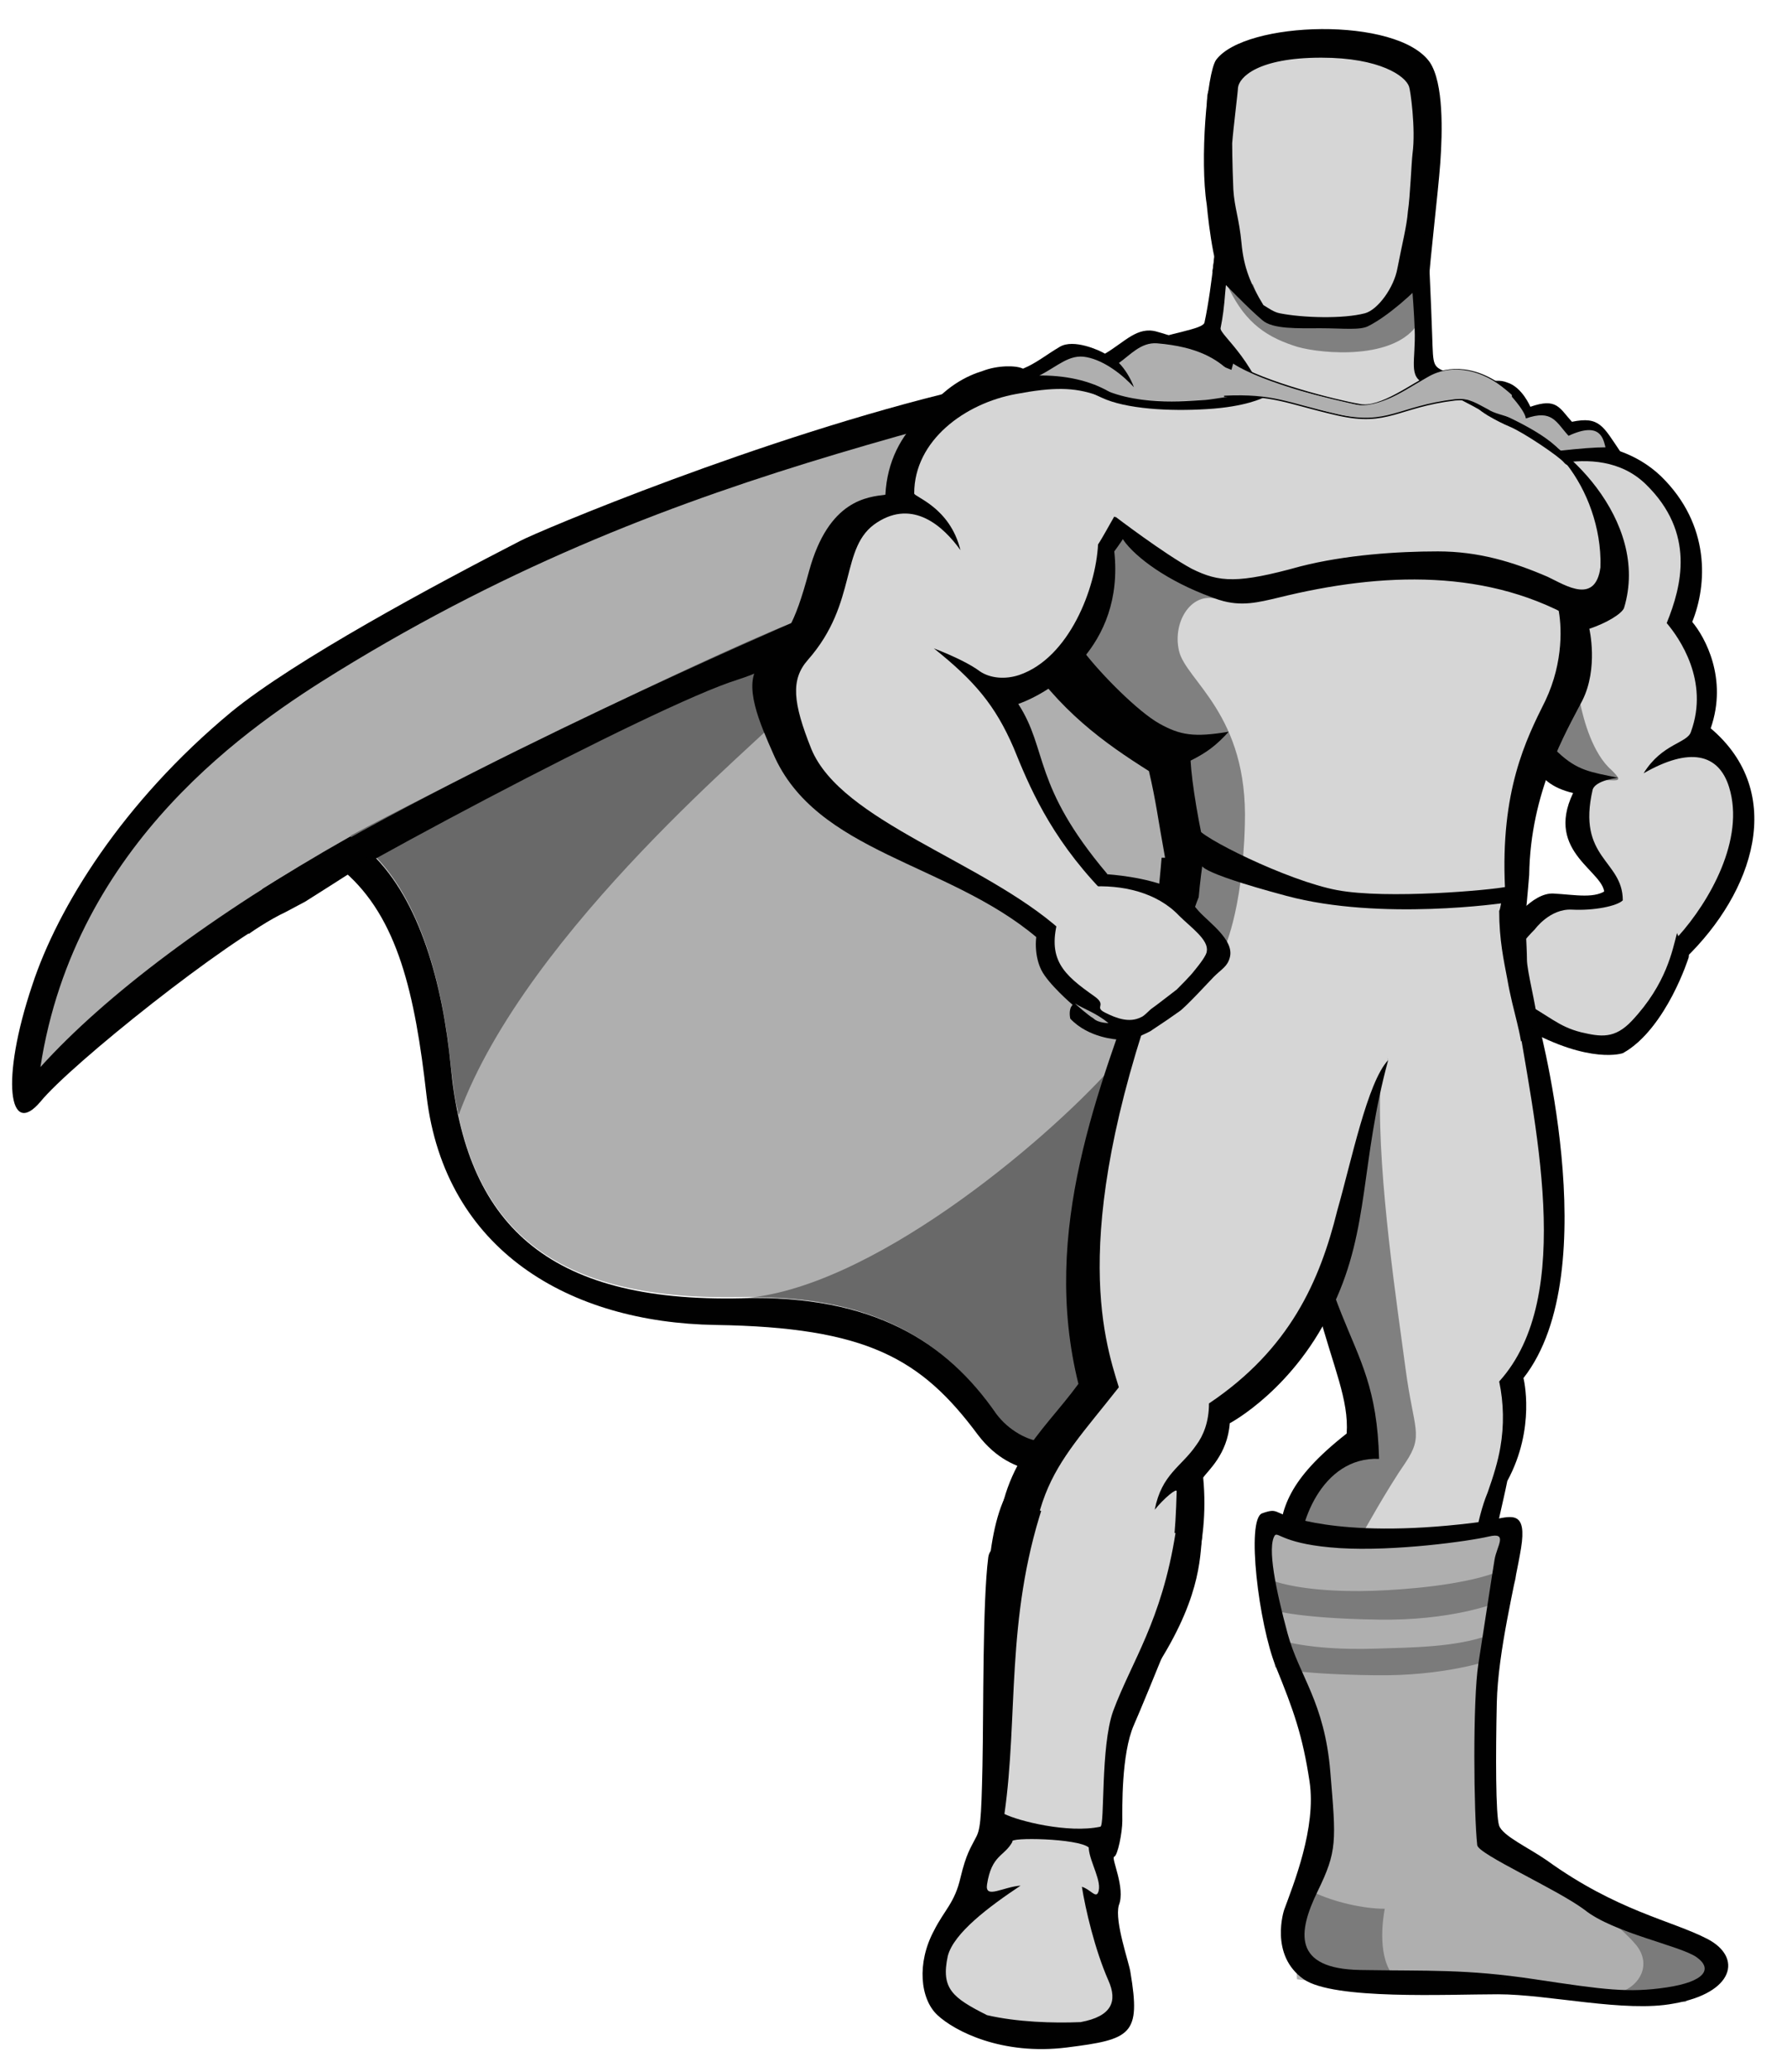 <?xml version="1.0" encoding="utf-8"?>
<!-- Generator: Adobe Illustrator 23.0.1, SVG Export Plug-In . SVG Version: 6.00 Build 0)  -->
<svg version="1.1" id="Layer_1" xmlns="http://www.w3.org/2000/svg" xmlns:xlink="http://www.w3.org/1999/xlink" x="0px" y="0px"
	 viewBox="0 0 2157 2500" style="enable-background:new 0 0 2157 2500;" xml:space="preserve">
<style type="text/css">
	.st0{fill:#010101;}
	.st1{fill:#AFAFAF;}
	.st2{fill:#D6D6D6;}
	.st3{opacity:0.3;fill:#010101;enable-background:new    ;}
	.st4{fill:none;}
	.st5{opacity:0.4;fill:#010101;enable-background:new    ;}
	.st6{fill:#AFAFAF;stroke:#010101;stroke-width:1.586;stroke-linejoin:round;stroke-miterlimit:10;}
</style>
<path class="st0" d="M344.6,1100.7c-71.2,33.5-259.5,184.2-295.8,228.8c-37.7,44.6-48.8-25.1-9.8-140.9
	c30.7-93.5,108.8-220.4,240-329.3c76.7-62.8,245.6-153.5,348.8-206.5c20.9-11.2,291.6-125.6,533-182.8c20.9-5.6-25.1,34.9-32.1,57.2
	c-36.3,106-760.4,560.9-760.4,560.9L344.6,1100.7z M1364.5,2380.1c12.6,75.3,1.4,80.9-76.7,90.7c-78.1,9.8-135.3-19.5-156.3-39.1
	c-20.9-19.5-25.1-62.8-4.2-101.8c12.6-25.1,25.1-33.5,32.1-64.2c7-29.3,12.6-36.3,18.1-47.4c5.6-9.8,7-19.5,8.4-87.9
	c1.4-68.4,0-196.7,7-251.1c7-55.8,248.4,25.1,248.4,25.1s-57.2,142.3-72.6,177.2c-15.4,34.9-14,101.8-14,115.8s-5.6,41.9-9.8,43.2
	c-4.2,1.4,14,37.7,5.6,58.6C1345,2318.7,1363.1,2369,1364.5,2380.1L1364.5,2380.1z M1456.6,246.8c-8.4-53,0-157.7,11.2-174.4
	c34.9-47.4,219-53,258.1,2.8c16.7,25.1,15.3,83.7,12.6,121.4c-2.8,37.7-12.6,118.6-14,145.1c-1.4,19.5-203.7,50.2-248.3-2.8
	C1463.6,325,1456.6,246.8,1456.6,246.8L1456.6,246.8z M1866.8,2244.8c85.1,61.4,150.7,72.6,193.9,94.9
	c43.2,22.3,32.1,65.6-40.5,78.1c-58.6,11.2-150.7-11.2-212.1-11.2c-61.4,0-198.1,7-234.4-18.1c-41.9-29.3-23.7-83.7-23.7-83.7
	c11.2-30.7,39.1-99.1,30.7-154.9c-8.4-55.8-19.5-86.5-40.5-138.1c-20.9-51.6-36.3-178.6-16.7-185.6c19.5-7,13.9,0,39.1,5.6
	c25.1,5.6,53,14,107.4,14c54.4,0,114.4-8.4,135.3-12.6c20.9-4.2,37.7-8.4,30.7,34.9c-7,43.2-27.9,124.2-29.3,187
	c-1.4,62.8-1.4,135.3,2.8,147.9C1813.8,2215.5,1844.5,2229.4,1866.8,2244.8L1866.8,2244.8z"/>
<path class="st1" d="M1568.2,386.4c-153.5,132.6-450.7,168.8-891.5,339c-113,43.2-414.4,173-486.9,308.3
	c244.2-140.9,334.9,53,354.4,252.5c18.1,187,111.6,284.6,351.6,279c247-5.6,322.3,138.1,390.7,307
	c132.5-646,344.6-771.6,481.3-881.8C2057.9,754.7,1700.8,338.9,1568.2,386.4L1568.2,386.4z"/>
<path class="st1" d="M1568.2,386.4C1199.9,514.7,835.7,546.8,407.4,810.5c-101.8,62.8-316.7,205.1-358.6,477.2
	c156.3-173,517.6-390.7,959.9-528.8c223.2-69.8,386.5-115.8,584.6-192.5C1579.4,477,1579.4,442.2,1568.2,386.4L1568.2,386.4z"/>
<path class="st0" d="M2038.4,1150.9c0,0-26.5,90.7-79.5,120c0,0-39.1,14-117.2-29.3c-22.3-12.6-39.1-55.8-37.7-69.8
	c1.4-33.5,22.3-48.8,22.3-48.8s22.3-37.7,48.8-36.3c26.5,1.4,71.2,5.6,85.1-7C1972.8,1065.8,2041.2,1104.9,2038.4,1150.9
	L2038.4,1150.9z M1469.2,273.3c0,0-5.6,71.2-15.3,115.8c-1.4,8.4-43.2,12.6-74,25.1c58.6,167.4,411.6,166,457.6,83.7
	c-22.3-15.3-67-39.1-87.9-47.4c-20.9-8.4-19.5-7-20.9-46c-1.4-39.1-4.2-111.6-7-131.2C1718.9,253.8,1502.6,253.8,1469.2,273.3
	L1469.2,273.3z"/>
<path class="st2" d="M1483.1,273.3c0,0,0,40.5-4.2,79.5c-1.4,18.1-2.8,29.3-5.6,43.2c-1.4,8.4,47.4,41.9,61.4,115.8
	c67,149.3,221.8,75.3,286,4.2c-22.3-15.4-58.6-36.3-100.5-53c-20.9-8.4-11.2-26.5-12.6-65.6c-1.4-39.1-7-96.3-9.8-117.2
	C1695.2,259.4,1516.6,253.8,1483.1,273.3L1483.1,273.3z"/>
<g>
	<path class="st0" d="M1469.2,273.3c0,0-1.4,25.1-5.6,54.4c18.1,18.1,41.9,43.2,60,58.6c12.6,11.2,43.2,9.8,71.2,9.8
		c25.1,0,47.4,2.8,57.2-2.8c22.3-11.2,54.4-39.1,72.6-60c-1.4-25.1-2.8-48.8-4.2-60C1718.9,253.8,1502.6,253.8,1469.2,273.3z"/>
	<path class="st0" d="M1596.1,379.4c-16.7,0-36.3-1.4-51.6-4.2c-7-1.4-14-5.6-19.5-8.4c-9.8-7-19.5-15.3-30.7-23.7
		c-22.3-16.7-23.7-26.5-23.7-30.7c9.8-87.9-2.8-161.8-2.8-161.8s-9.8-37.7,43.2-47.4c53-9.8,85.1-11.2,85.1-11.2s33.5,0,85.1,11.2
		c53,9.8,43.2,47.4,43.2,47.4s-12.6,73.9-2.8,161.8c0,4.2-1.4,13.9-23.7,30.7c-19.5,14-34.9,29.3-50.2,32.1
		C1632.4,378,1612.9,379.4,1596.1,379.4z"/>
	<path class="st0" d="M1596.1,55.7c-92.1,0-110.2,25.1-136.7,53c-5.6,7-1.4,48.8,8.4,138.1h12.6c0,0-8.4-25.1-7-54.4
		c1.4-29.3,7-27.9,2.8-34.9c-5.6-8.4-16.7-22.3,8.4-36.3c25.1-14,64.2,11.2,111.6,12.6c47.4-1.4,87.9-26.5,113-12.6
		c25.1,13.9,14,27.9,8.4,36.3c-5.6,8.4,1.4,5.6,2.8,34.9c1.4,29.3-7,54.4-7,54.4h12.6c8.4-89.3,14-128.4,9.8-135.3
		C1711.9,80.8,1688.2,57.1,1596.1,55.7z M2038.4,1155.1c0,0-26.5,85.1-78.1,114.4c-11.2-5.6-9.8-13.9-19.5-26.5
		c-2.8-4.2-12.6-7-16.7-11.2c-4.2-4.2-2.8-11.2-9.8-16.7c-5.6-5.6-9.8-1.4-15.4-5.6c-5.6-5.6-7-12.6-11.2-16.7
		c-2.8-2.8-14-4.2-16.7-7c-7-7-68.4-19.5-65.6-33.5c5.6-20.9,16.7-36.3,16.7-36.3s26.5-39.1,53-37.7c26.5,1.4,51.6,7,65.6-5.6
		C1956.1,1058.8,2042.6,1110.5,2038.4,1155.1L2038.4,1155.1z"/>
	<path class="st0" d="M1857,538.4c0,0,87.9-20.9,147.9,36.3c60,58.6,55.8,131.1,37.7,175.8c15.3,18.1,43.2,68.4,22.3,128.4
		c92.1,78.1,51.6,198.1-30.7,277.6c0,0-19.5-72.6-97.7-76.7c2.8-27.9-72.6-50.2-37.7-122.8c-53-12.6-51.6-48.8-60-93.5
		C1831.9,818.9,1857,538.4,1857,538.4L1857,538.4z"/>
</g>
<path class="st2" d="M1824.9,577.5c0,0,101.8-51.6,161.8,7c60,58.6,43.2,122.8,25.1,167.4c15.3,18.1,51.6,69.8,29.3,131.1
	c-4.2,14-34.9,14-57.2,50.2c55.8-32.1,90.7-23.7,103.2,16.7c19.5,62.8-23.7,138.1-61.4,180c0-1.4-1.4-2.8-1.4-4.2
	c-5.6,20.9-12.6,61.4-54.4,106c-20.9,22.3-37.7,19.5-61.4,14c-27.9-7-37.7-19.5-76.7-40.5c-22.3-12.6-9.8-27.9-9.8-40.5
	c0-2.8,2.8-7,7-12.6c2.8-7,11.2-18.1,23.7-30.7c0,0,18.1-25.1,44.7-23.7c26.5,1.4,54.4-4.2,61.4-11.2c0-48.8-55.8-50.2-36.3-133.9
	c1.4-4.2,8.4-11.2,30.7-14c-33.5-7-48.8-8.4-72.6-30.7c-16.7-15.3-29.3-34.9-33.5-60C1838.9,804.9,1824.9,577.5,1824.9,577.5
	L1824.9,577.5z"/>
<path class="st0" d="M1530.5,489.6c-8.4-11.2-51.6-67-133.9-89.3c-23.7-7-39.1,12.6-62.8,26.5c-7-4.2-37.7-18.1-54.4-8.4
	c-16.7,9.8-27.9,19.5-44.6,26.5c-8.4-4.2-30.7-4.2-48.8,2.8c-18.1,5.6-46,18.1-72.6,54.4c-16.7,60,295.8,15.3,295.8,15.3
	L1530.5,489.6z"/>
<path class="st1" d="M1533.3,489.6c-44.7-15.4-37.7-67-136.7-75.3c-19.5-1.4-32.1,13.9-46,23.7c7,7,14,18.1,18.1,29.3
	c-12.6-13.9-34.9-32.1-57.2-36.3c-20.9-4.2-34.9,11.2-57.2,22.3c4.2,4.2,8.4,11.2,13.9,19.5c-19.5-12.6-33.5-16.7-60-7
	c-18.1,5.6-53,20.9-79.5,58.6c-16.7,60,281.8-7,281.8-7L1533.3,489.6z"/>
<path class="st0" d="M1795.6,511.9c0,0,0-15.4-1.4-29.3c0-2.8-11.2-9.8-11.2-12.6l-2.8-2.8c0,0,22.3-12.6,39.1-5.6
	c18.1,5.6,27.9,29.3,27.9,29.3c32.1-11.2,34.9,1.4,50.2,18.1c33.5-7,37.7,5.6,58.6,36.3c0,0-25.1-4.2-73.9,4.2
	C1834.7,556.6,1795.6,510.5,1795.6,511.9L1795.6,511.9z"/>
<path class="st1" d="M1790.1,505c0,0,8.4-7,5.6-8.4c15.3-8.4,36.3-18.1,46,8.4c32.1-11.2,36.3,4.2,51.6,20.9
	c39.1-18.1,41.9,4.2,44.6,13.9c-12.6,0-30.7,1.4-55.8,4.2C1834.7,551,1788.7,503.6,1790.1,505z"/>
<path class="st0" d="M1315.7,470.1c0,0,79.5,27.9,146.5,23.7c67-5.6,181.4-11.2,242.8,25.1c0,0,62.8-22.3,121.4-7
	c58.6,15.3,166,115.8,133.9,221.8c-2.8,7-20.9,18.1-41.9,25.1c0,0,11.2,47.4-8.4,86.5c-19.5,37.7-62.8,110.2-64.2,210.7
	c-1.4,16.7-4.2,51.6-7,68.4c-108.8-4.2-276.3-44.6-440.9-41.9c1.4-18.1,2.8-29.3,4.2-47.4h4.2c-8.4-46-11.2-69.8-19.5-104.6
	c-53-33.5-108.8-72.5-156.3-146.5C1184.5,710,1315.7,470.1,1315.7,470.1L1315.7,470.1z M1854.2,1223.5c0,0,86.5,309.7-15.3,439.5
	c0,0,15.3,60-19.5,124.2c-5.6,27.9-12.6,53-16.7,80.9c-18.1,115.8-48.8,164.6-57.2,350.2l-83.7-1.4c0,0-9.8-133.9-39.1-205.1
	c-16.7-40.5-82.3-94.9-79.5-149.3c2.8-41.9,11.2-76.7,82.3-132.6c5.6-80.9-75.3-157.7-62.8-459L1854.2,1223.5z"/>
<path class="st2" d="M1829.1,1210.9c22.3,142.3,73.9,353-19.5,456.2c5.5,26.2,6,53.2,1.4,79.5c-2.8,16.7-8.4,34.9-15.3,54.4
	c-14,33.5-19.5,82.3-23.7,111.6c-18.1,115.8-18.1,121.4-26.5,307l-83.7-1.4c0,0-9.8-133.9-39.1-205.1
	c-16.7-40.5-51.6-75.3-54.4-129.8c-2.8-41.9,26.5-125.6,96.3-122.8c-4.2-168.8-82.3-135.3-103.2-486.9L1829.1,1210.9z M1315.7,470.1
	c0,0,30.7,9.8,64.2,12.6c33.5,2.8,69.8,0,101.8-1.4c67-5.6,161.8-12.6,224.6,23.7c0,0,34.9-11.2,72.6-8.4
	c16.7,1.4,33.5,15.4,53,20.9c61.4,15.3,120,117.2,93.5,209.3c-2.8,7-22.3,0-44.6,7c4.2,19.5,7,64.2-15.4,111.6
	c-23.7,47.4-54.4,108.8-48.8,226c-146.5-7-212.1-16.7-357.2-23.7c-12.6-51.6-20.9-103.2-22.3-129.8c19.5-9.8,30.7-18.1,46-34.9
	c-41.9,7-58.6,4.2-83.7-9.8c-25.1-14-69.8-58.6-92.1-87.9c-2.8-2.8-18.1,43.2-53,44.6c-12.6-18.1,40.5-69.8,30.7-89.3
	C1250.1,669.6,1315.7,470.1,1315.7,470.1L1315.7,470.1z"/>
<path class="st0" d="M1840.3,1095.1c0,0,2.8,50.2,2.8,62.8c0,14,11.2,55.8,12.6,75.3c-15.3,26.5-82.3,86.5-203.7,108.8
	c-120,25.1-279-163.2-279-163.2c4.2-18.1,18.1-71.2,27.9-99.1c1.4-2.8,4.2-9.8,4.2-12.6C1417.5,1049.1,1840.3,1095.1,1840.3,1095.1z
	"/>
<path class="st2" d="M1809.6,1099.3c0,34.9,5.6,60,9.8,82.3c7,40.5,18.1,67,18.1,93.5c0,80.9-106,67-195.3,69.8
	c-120,25.1-221.8-163.2-221.8-163.2c8.4-32.1,14-68.4,26.5-99.1c1.4-16.7,4.2-37.7,5.6-47.4c170.2,0,290.2,9.8,360,16.7
	C1815.2,1067.2,1812.4,1093.7,1809.6,1099.3L1809.6,1099.3z"/>
<path class="st0" d="M1675.6,1279.3c0,0-73.9-164.6-295.8-115.8c-53,149.3-124.2,320.9-78.1,506.5c-46,62.8-99.1,97.7-99.1,213.5
	c0,115.8,5.6,135.3,5.6,135.3l163.2,8.4c0,0,53-68.4,73.9-142.3c5.6-20.9,11.2-58.6,7-101.8c5.6-8.4,29.3-27.9,32.1-65.6
	c0,0,79.5-41.9,125.6-143.7C1653.3,1481.6,1642.2,1402.1,1675.6,1279.3L1675.6,1279.3z"/>
<path class="st2" d="M1675.6,1279.3c-4.2-15.3-60-166-266.5-121.4c-121.4,323.7-76.7,457.6-58.6,516.2
	c-82.3,104.6-120,127-103.2,339h108.8c50.2-79.5,61.4-108.8,64.2-213.5c0-4.2-15.3,8.4-26.5,22.3c8.4-43.2,32.1-51.6,50.2-78.1
	c8.4-11.2,15.3-27.9,15.3-50.2c97.7-65.6,133.9-147.9,154.9-233C1631,1402.1,1650.5,1305.8,1675.6,1279.3L1675.6,1279.3z"/>
<g>
	<path class="st0" d="M1331,1054.7c0,0,37.7,1.4,71.2,12.6c32.1,11.2,32.1,18.1,44.6,32.1c12.6,14,43.2,34.9,37.7,55.8
		c-2.8,11.2-9.8,14-19.5,23.7c-4.2,4.2-34.9,37.7-41.9,41.9c-4.2,2.8-9.8,7-14,9.8l-20.9,14c-14,7-23.7,11.2-39.1,9.8
		c0,0-34.9-1.4-57.2-25.1c0,0-2.8-11.2,2.8-16.7c0,0-29.3-25.1-37.7-41.9c-8.4-16.7-8.4-40.5-2.8-53
		C1257.1,1104.9,1311.5,1070,1331,1054.7L1331,1054.7z M1365.9,2412.2l-4.2,34.9c0,0-12.6,15.3-106,14c-94.9-1.4-120-30.7-128.4-46
		l-5.6-36.3c0,0,18.1-26.5,22.3-26.5c30.7,2.8,135.3,44.6,207.9,55.8C1358.9,2408,1360.3,2410.8,1365.9,2412.2L1365.9,2412.2z
		 M1568.2,2341.1c0,15.3-1.4,15.3-1.4,30.7c16.7,12.6,58.6,19.5,138.1,18.1c115.8-2.8,223.2,34.9,354.4,12.6l1.4-25.1l-12.6-1.4
		l-464.6-37.7L1568.2,2341.1z"/>
	<path class="st0" d="M1670.1,2389.9h34.9c75.3-2.8,146.5,14,223.2,18.1c40.5-1.4,90.7-11.2,86.5-40.5l-396.2-33.5
		C1594.7,2360.6,1612.9,2382.9,1670.1,2389.9L1670.1,2389.9z M1215.2,1802.5c12.6,8.4,97.7,58.6,235.8,51.6
		c-2.8,26.5-1.4,78.1-62.8,168.8c-30.7,44.6-57.2,122.8-62.8,221.8c1.4,22.3,14,41.9-2.8,71.2c5.6,18.1,27.9,54.4,39.1,76.7
		c11.2,22.3,16.7,47.4-57.2,48.8c-75.3,1.4-196.7-7-180-65.6c8.4-30.7,32.1-62.8,34.9-75.3c2.8-12.6,2.8-50.2,26.5-75.3
		c20.9-69.8,14-136.7,9.8-199.5C1188.7,1960.2,1187.3,1855.5,1215.2,1802.5L1215.2,1802.5z M1345,665.4
		c99.1-132.6,15.3-238.6-143.7-206.5c-64.2,12.6-128.4,57.2-132.6,138.1c-20.9,2.8-68.4,5.6-92.1,92.1c-18.1,67-27.9,79.5-60,113
		c-20.9,23.7,1.4,72.6,16.7,107.4c51.6,120,210.7,131.1,318.1,221.8c36.3-9.8,73.9-50.2,85.1-76.7
		c-90.7-107.4-71.2-149.3-107.4-205.1C1268.2,835.6,1357.5,781.2,1345,665.4L1345,665.4z"/>
</g>
<path class="st2" d="M1325.4,657c5.6-8.4,15.3-26.5,19.5-33.5c1.4-1.4,16.7,25.1,18.1,23.7c37.7-61.4,47.4-150.7,4.2-159.1
	c-9.8-1.4-27.9-5.6-43.2-11.2c-27.9-9.8-53-9.8-97.7-1.4c-61.4,11.2-122.8,55.8-122.8,120c0,4.2,43.2,16.7,55.8,68.4
	c-20.9-29.3-57.2-61.4-100.5-33.5c-46,29.3-22.3,96.3-83.7,166c-20.9,23.7-18.1,51.6,4.2,107.4c36.3,87.9,207.9,135.3,301.4,219
	c22.3-9.8,37.7-32.1,48.8-48.8c-62.8-65.6-87.9-127-106-171.6c-22.3-51.6-47.4-80.9-96.3-120c25.1,9.8,44.7,19.5,55.8,27.9
	c12.6,8.4,30.7,9.8,47.4,4.2C1290.6,793.8,1322.7,710,1325.4,657L1325.4,657z"/>
<path class="st0" d="M1932.4,679.4c-4.2,53-43.2,26.5-64.2,16.7c-41.9-18.1-83.7-30.7-132.6-30.7s-111.6,4.2-166,18.1
	c-75.3,20.9-97.7,19.5-131.2,2.8c-33.5-18.1-92.1-62.8-92.1-62.8s-1.4,14,12.6,32.1c18.1,22.3,58.6,50.2,113,68.4
	c26.5,8.4,47.4,2.8,71.2-2.8c124.2-30.7,255.3-36.3,365.5,30.7c5.6,2.8,25.1-5.6,33.5-18.1C1953.3,715.6,1932.4,679.4,1932.4,679.4z
	"/>
<path class="st1" d="M1297.5,1210.9c11.2,7,25.1,11.2,40.5,23.7c0,0-12.6,0-18.1-5.6C1312.9,1224.9,1298.9,1212.3,1297.5,1210.9z"/>
<path class="st2" d="M1700.8,104.5c-4.2-12.6-34.9-34.9-106-34.9c-76.7,0-99.1,23.7-100.5,36.3c0,4.2-5.6,48.8-7,67
	c0,0,0,22.3,1.4,55.8c1.4,22.3,7,34.9,9.8,64.2c2.8,30.7,11.2,50.2,26.5,75.3c7,4.2,12.6,8.4,19.5,9.8c27.9,5.6,76.7,7,103.2,0
	c15.3-4.2,34.9-30.7,39.1-54.4c5.6-29.3,11.2-50.2,12.6-68.4c2.8-18.1,4.2-58.6,5.6-69.8C1709.1,154.8,1702.2,107.3,1700.8,104.5
	L1700.8,104.5z"/>
<path class="st0" d="M1554.3,1829c0,0,74,32.1,256.7,4.2c0,0-51.6,259.5-27.9,389.3c0,0,23.7,33.5,199.5,97.7
	c0,0,78.1,19.5,75.3,58.6c0,0,2.8,8.4-92.1,5.6c-94.9-2.8-184.2-19.5-247-19.5c-62.8,0-129.8,2.8-140.9-15.3
	c-12.6-16.7,2.8-60,20.9-85.1c19.5-26.5,14-46,12.6-93.5C1607.3,2046.7,1512.4,1918.3,1554.3,1829L1554.3,1829z"/>
<path class="st1" d="M1538.9,1852.7c-9.8,14,1.4,67,15.3,118.6c14,51.6,44.7,82.3,51.6,167.4c7,83.7,8.4,94.9-15.4,143.7
	c-23.7,48.8-30.7,93.5,51.6,94.9s127-1.4,210.7,11.2c83.7,12.6,113,16.7,159.1,9.8s55.8-22.3,36.3-36.3
	c-19.5-14-100.5-29.3-135.3-57.2c-33.5-25.1-128.4-67-129.7-78.1c-4.2-37.7-5.6-174.4,1.4-219c7-44.7,16.7-108.8,19.5-125.6
	c2.8-16.7,16.7-33.5-7-27.9c-23.7,5.6-113,18.1-180,14C1550.1,1863.9,1543.1,1848.5,1538.9,1852.7L1538.9,1852.7z"/>
<path class="st3" d="M1586.4,2283.9c23.7,11.2,58.6,19.5,85.1,19.5c0,0-9.8,46,5.6,73.9c15.3,27.9-111.6,11.2-111.6,11.2l-5.6-99.1
	L1586.4,2283.9z M1956.1,2403.8c22.3-7,37.7-32.1,19.5-55.8c-19.5-23.7-36.3-27.9-11.2-29.3c25.1-1.4,117.2,54.4,117.2,54.4
	l-47.4,43.2L1956.1,2403.8z M1534.7,1907.1c32.1,11.2,80.9,14,122.8,12.6c41.9-1.4,104.6-7,145.1-20.9c40.5-14,23.7,15.3,23.7,15.3
	L1804,1935c0,0-53,20.9-139.5,19.5c-101.8-1.4-132.6-12.6-132.6-12.6L1534.7,1907.1z M1537.5,1976.9c32.1,11.2,80.9,14,122.8,12.6
	c41.9-1.4,97.7-1.4,138.1-16.7c16.7-5.6,7,18.1,7,18.1l-7,12.6c0,0-54.4,19.5-139.5,18.1c-101.8-1.4-120-9.8-120-9.8L1537.5,1976.9z
	"/>
<path class="st4" d="M1554.3,1829c0,0,121.4,43.2,258.1,14c0,0-53,249.7-29.3,378.1c0,0,23.7,33.5,199.5,97.7
	c0,0,78.1,19.5,75.3,58.6c0,0,2.8,8.4-92.1,5.6c-94.9-2.8-184.2-19.5-247-19.5c-62.8,0-129.8,2.8-140.9-15.3
	c-12.6-16.7,2.8-60,20.9-85.1c19.5-26.5,14-46,12.6-93.5C1607.3,2046.7,1512.4,1918.3,1554.3,1829L1554.3,1829z"/>
<path class="st4" d="M1554.3,1829c0,0,121.4,41.9,258.1,12.6c0,0-53,251.1-29.3,379.5c0,0,23.7,33.5,199.5,97.7
	c0,0,78.1,19.5,75.3,58.6c0,0,2.8,8.4-92.1,5.6c-94.9-2.8-185.6-29.3-247-19.5c-65.6,11.2-129.8,7-140.9-15.3
	c-9.8-18.1,2.8-60,20.9-85.1c19.5-26.5,14-46,12.6-93.5C1607.3,2046.7,1512.4,1918.3,1554.3,1829L1554.3,1829z"/>
<path class="st0" d="M1445.4,998.9c0,9.8,108.8,64.2,168.8,75.3c60,11.2,185.6,0,205.1-4.2l-2.8,19.5c0,0-149.3,22.3-263.7-8.4
	c-114.4-30.7-101.8-37.7-101.8-37.7L1445.4,998.9z"/>
<path class="st2" d="M1212.4,2189c16.7,8.4,76.7,23.7,115.8,15.4c5.6-1.4,0-96.3,15.4-139.5c22.3-60,58.6-108.8,75.3-214.9
	c-58.6-5.6-125.6-20.9-160.4-32.1C1213.8,1954.6,1229.2,2071.8,1212.4,2189L1212.4,2189z M1305.9,2276.9c9.8,2.8,16.7,13.9,19.5,7
	c5.6-12.6-9.8-36.3-11.2-53v-1.4c-12.6-11.2-97.7-12.6-92.1-7c-9.8,18.1-25.1,15.4-30.7,51.6c-2.8,18.1,19.5,2.8,40.5,1.4
	c-37.7,25.1-80.9,57.2-87.9,85.1c-8.4,39.1,5.6,50.2,47.4,71.2c36.3,8.4,79.5,9.8,113,8.4c37.7-7,44.7-25.1,33.5-50.2
	C1321.3,2352.2,1310.1,2303.4,1305.9,2276.9L1305.9,2276.9z"/>
<path class="st0" d="M1321.3,464.5c46,26.5,110.2,19.5,133.9,18.1c5.6,0,61.4-9.8,64.2-8.4c5.6,1.4,5.6,5.6,5.6,5.6
	s-20.9,11.2-68.4,13.9c-44.6,2.8-97.7,0-127-13.9C1294.8,464.5,1321.3,464.5,1321.3,464.5L1321.3,464.5z M1795.6,491
	c8.4,5.6,62.8,26.5,86.5,51.6c20.9,22.3,9.8,20.9,5.6,15.4c-5.6-7-48.8-36.3-65.6-43.2c-16.7-7-37.7-19.5-37.7-22.3
	S1795.6,491,1795.6,491L1795.6,491z"/>
<path class="st2" d="M1314.3,1070c40.5-2.8,82.3,7,108.8,34.9c14,14,36.3,29.3,33.5,43.2c0,4.2-8.4,15.4-15.3,23.7
	c-4.2,5.6-16.7,18.1-20.9,22.3c-5.6,4.2-25.1,19.5-29.3,22.3c-4.2,2.8-9.8,9.8-14,11.2c-13.9,7-29.3,1.4-43.2-5.6
	c-13.9-7,2.8-8.4-12.6-19.5c-37.7-26.5-58.6-44.7-43.2-96.3C1279.4,1096.5,1294.8,1085.4,1314.3,1070L1314.3,1070z"/>
<path class="st5" d="M958.5,750.5c-125.6,50.2-445.1,209.3-535.8,258.1c75.3,47.4,110.2,161.8,121.4,277.6
	c1.4,11.2,2.8,20.9,4.2,32.1c1.4,9.8,2.8,16.7,4.2,20.9c0,1.4,0,4.2,1.4,5.6c82.3-224.6,376.7-461.8,387.9-480
	c5.6-8.4-7-44.6,12.6-79.5C979.4,740.7,1028.3,721.2,958.5,750.5L958.5,750.5z M1257.1,1803.9c64.2-128.4,65.6-251.1,64.2-394.8
	c0-60,43.2-145.1,20.9-121.4c-83.7,93.5-294.4,269.3-446.5,279C1109.2,1559.7,1192.9,1667.2,1257.1,1803.9z"/>
<path class="st0" d="M300,1127.2C379.5,1070,791.1,851,890.1,820.3c99.1-32.1,68.4-69.8,68.4-69.8s-401.8,173-641.8,322.3"/>
<path class="st5" d="M1471.9,724c-32.1-12.6-57.2,25.1-48.8,61.4c8.4,36.3,83.7,76.7,79.5,209.3c-2.8,108.8-26.5,153.5-26.5,153.5
	l-53-67c0,0-8.4-150.7-26.5-173c-18.1-22.3-75.3-62.8-97.7-83.7c-22.3-20.9,25.1-48.8,22.3-87.9c-2.8-37.7,23.7-113,23.7-113
	L1471.9,724z M1665.9,1318.4c-2.8,104.6,20.9,259.5,30.7,333.5c9.8,73.9,22.3,79.5,0,113c-22.3,32.1-51.6,85.1-51.6,85.1l-96.3-8.4
	c0,0,76.7-97.7,80.9-115.8c4.2-18.1-39.1-156.3-39.1-156.3L1665.9,1318.4z M1480.3,341.7c19.5,43.2,43.2,62.8,80.9,75.3
	c22.3,8.4,110.2,19.5,145.1-19.5c15.3-18.1,5.6-67,5.6-67l-79.5,64.2L1525,375.2l-12.6-32.1L1480.3,341.7z"/>
<path class="st6" d="M1488.7,438c36.3,23.7,127,46,152.1,50.2c25.1,5.6,65.6-26.5,85.1-34.9c20.9-9.8,57.2-15.4,99.1,22.3
	c4.2,4.2-9.8,22.3-9.8,22.3c-1.4-1.4-9.8-1.4-20.9-7c-11.2-5.6-20.9-9.8-37.7-8.4c-69.8,8.4-80.9,32.1-142.3,18.1
	c-61.4-14-76.7-25.1-136.7-22.3"/>
<path class="st1" d="M1476.1,442.2c46,19.5,135.3,40.5,160.4,46c25.1,5.6,65.6-19.5,85.1-32.1c34.9-22.3,79.5-4.2,100.5,19.5
	c13.9,15.3,19.5,25.1,19.5,29.3c0,5.6-16.7,0-16.7,0c-9.8-4.2-20.9-5.6-29.3-11.2c-11.2-5.6-22.3-13.9-39.1-12.6
	c-69.8,8.4-83.7,32.1-143.7,18.1c-60-14-75.3-26.5-139.5-22.3"/>
<path class="st0" d="M1259.9,1745.3c-2.8-2.8,2.8-5.6,0-5.6c-18.1,0-43.2-14-57.2-33.5c-60-86.5-147.9-143.7-306.9-139.5
	c-238.6,5.6-333.5-92.1-351.6-279c-9.8-101.8-37.7-200.9-94.9-256.7l-33.5,20.9c64.2,55.8,85.1,146.5,99.1,270.7
	c22.3,187,173,273.5,348.8,276.3c182.8,2.8,248.3,40.5,316.7,132.6c22.3,29.3,47.4,39.1,67,43.2L1259.9,1745.3z"/>
<path class="st5" d="M1907.3,848.2c4.2,20.9,15.3,61.4,37.7,80.9c9.8,9.8,11.2,12.6,2.8,12.6c-8.4,0-69.8-2.8-69.8-2.8l-16.7-29.3
	L1907.3,848.2z"/>
</svg>
